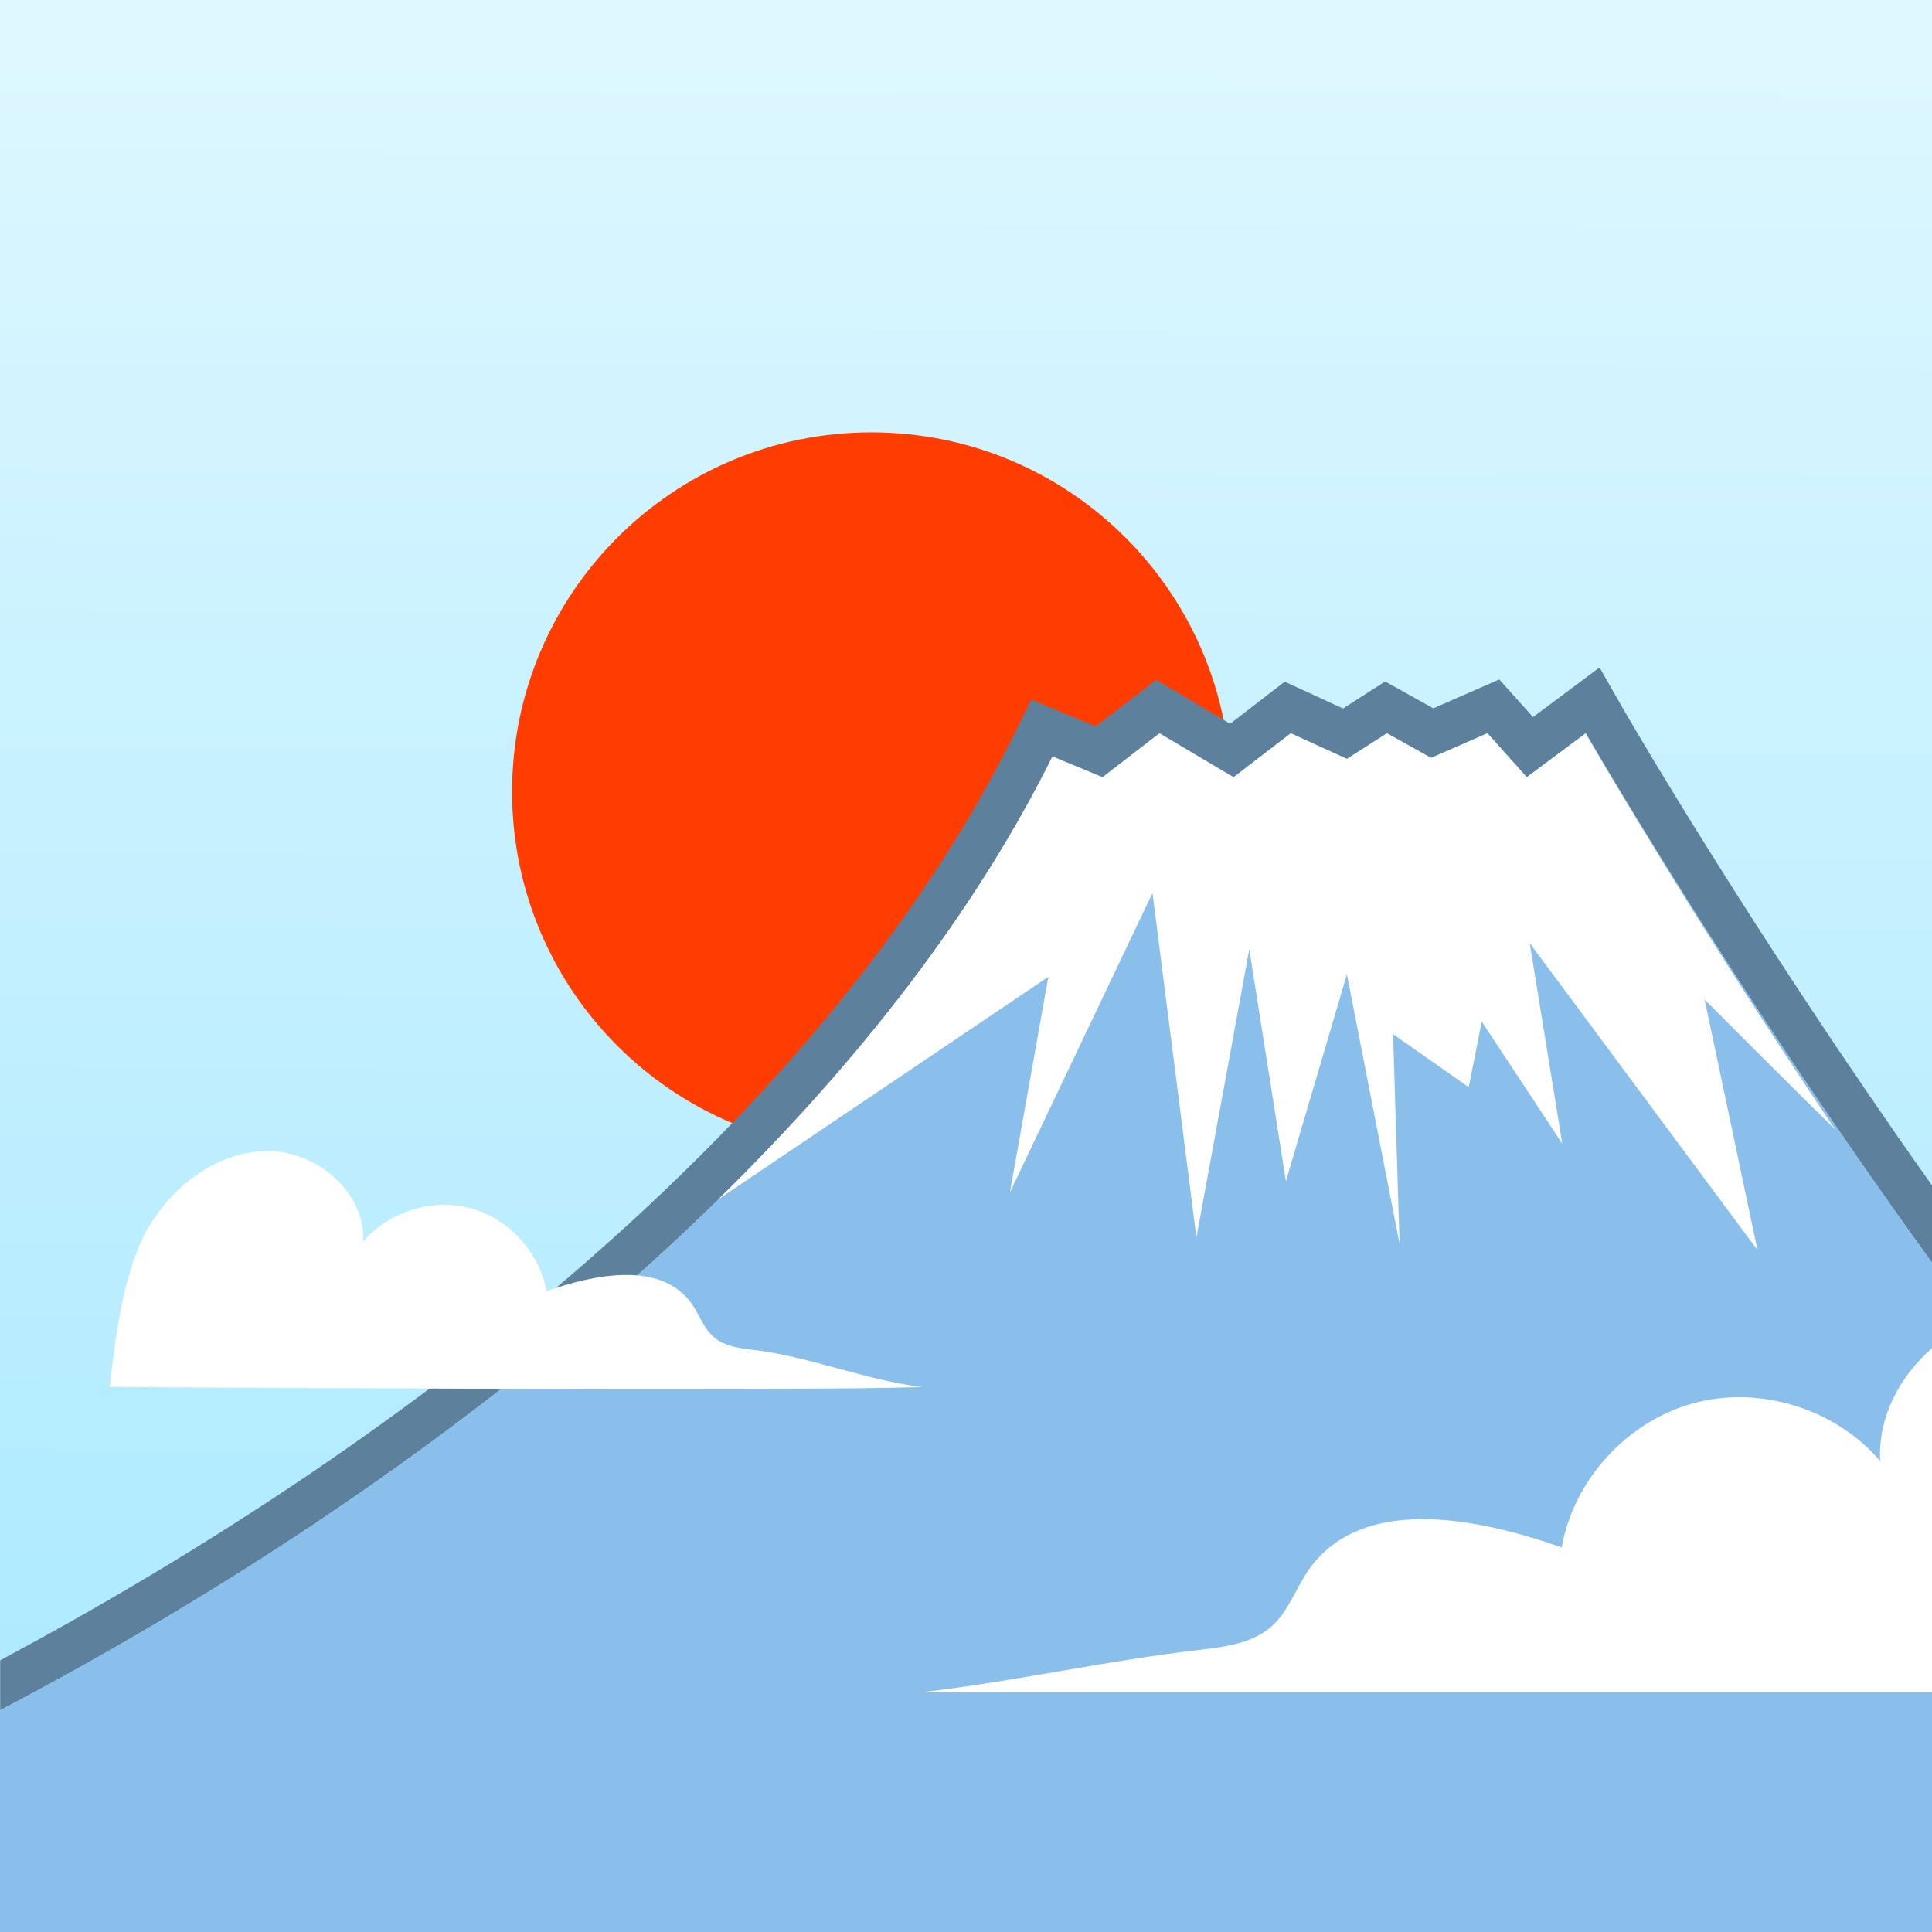 <svg width="95" height="95" viewBox="0 0 95 95" fill="none" xmlns="http://www.w3.org/2000/svg">
<rect width="95" height="95" fill="white"/>
<path d="M95 0H0V95H95V0Z" fill="url(#paint0_linear_7_2)"/>
<path d="M42.85 56.6C52.609 56.6 60.52 48.689 60.52 38.93C60.52 29.171 52.609 21.26 42.85 21.26C33.091 21.26 25.18 29.171 25.18 38.93C25.18 48.689 33.091 56.6 42.85 56.6Z" fill="#FF3D00"/>
<path d="M0 84.1C21.58 72.77 42.31 56.17 51.76 37.2L54.22 38.22L57.02 36.06L60.66 38.22L63.47 36.06L66.23 37.32L68.2 36.06L70.37 37.27L73.14 36.06L75.08 38.22L77.98 36.06C77.98 36.06 84.97 48.22 95 62.09V58.29C86.13 45.77 80.01 35.2 79.88 34.97L78.65 32.82L76.67 34.3L75.38 35.26L74.78 34.59L73.72 33.41L72.26 34.05L70.48 34.83L69.26 34.15L68.11 33.51L67 34.22L66.04 34.84L64.37 34.07L63.17 33.52L62.12 34.33L60.49 35.59L58.13 34.19L56.85 33.43L55.67 34.34L53.88 35.72L52.6 35.19L50.71 34.4L49.8 36.24C41.99 51.92 25.43 67.42 3.17 79.91C2.12 80.5 1.06 81.07 0.01 81.64V84.13L0 84.1Z" fill="#5D809C"/>
<path d="M95 62.08C84.96 48.22 77.98 36.05 77.98 36.05L75.08 38.21L73.14 36.05L70.37 37.26L68.2 36.05L66.23 37.31L63.47 36.05L60.66 38.21L57.02 36.05L54.22 38.21L51.76 37.19C42.31 56.17 21.58 72.77 0 84.1V95H95V62.08Z" fill="#8BBFEB"/>
<path d="M60.65 38.22L57.01 36.06L54.21 38.22L51.75 37.2C47.92 44.9 42.22 52.2 35.37 58.92V58.94L51.55 48.03L49.66 58.63L56.67 43.91L58.83 60.85L61.43 46.68L63.23 58.08L66.23 47.91L68.82 61.16L68.5 50.85L72.22 53.46L72.86 50.23L76.82 56.24L75.22 46.38L78.08 50.23L86.42 61.47L83.82 49.15C83.82 49.15 88.12 53.47 90.23 55.53C83.49 45.52 78.82 37.53 78.08 36.26L78.05 36.2L77.97 36.06L75.07 38.22L73.24 36.17L73.14 36.06L70.37 37.27L68.2 36.06L66.23 37.32L63.47 36.06L60.66 38.22H60.65Z" fill="white"/>
<path d="M5.4 68.21C5.65 65.81 6.09 62.37 7.33 60.3C8.57 58.23 10.76 56.6 13.17 56.6C15.58 56.6 17.98 58.64 17.86 61.05C19.12 59.57 21.26 58.91 23.14 59.41C25.02 59.92 26.53 61.58 26.87 63.49C29.3 62.63 32.54 62.01 34.02 64.12C34.39 64.65 34.59 65.3 35.07 65.72C35.6 66.2 36.36 66.3 37.07 66.38C39.7 66.68 42.7 67.9 45.33 68.2C39.69 68.43 5.39 68.2 5.39 68.2L5.4 68.21Z" fill="white"/>
<path d="M95 66.29C93.39 67.71 92.34 69.69 92.45 71.84C90.26 69.27 86.53 68.11 83.27 69C80.01 69.89 77.38 72.76 76.79 76.09C72.56 74.6 66.94 73.51 64.36 77.18C63.72 78.09 63.36 79.23 62.53 79.97C61.6 80.8 60.28 80.97 59.05 81.12C54.48 81.64 49.9 82.68 45.33 83.21H95V66.3V66.29Z" fill="white"/>
<defs>
<linearGradient id="paint0_linear_7_2" x1="47.62" y1="1.58" x2="47.37" y2="96.58" gradientUnits="userSpaceOnUse">
<stop stop-color="#DDF7FF"/>
<stop offset="1" stop-color="#A6E8FF"/>
</linearGradient>
</defs>
</svg>
